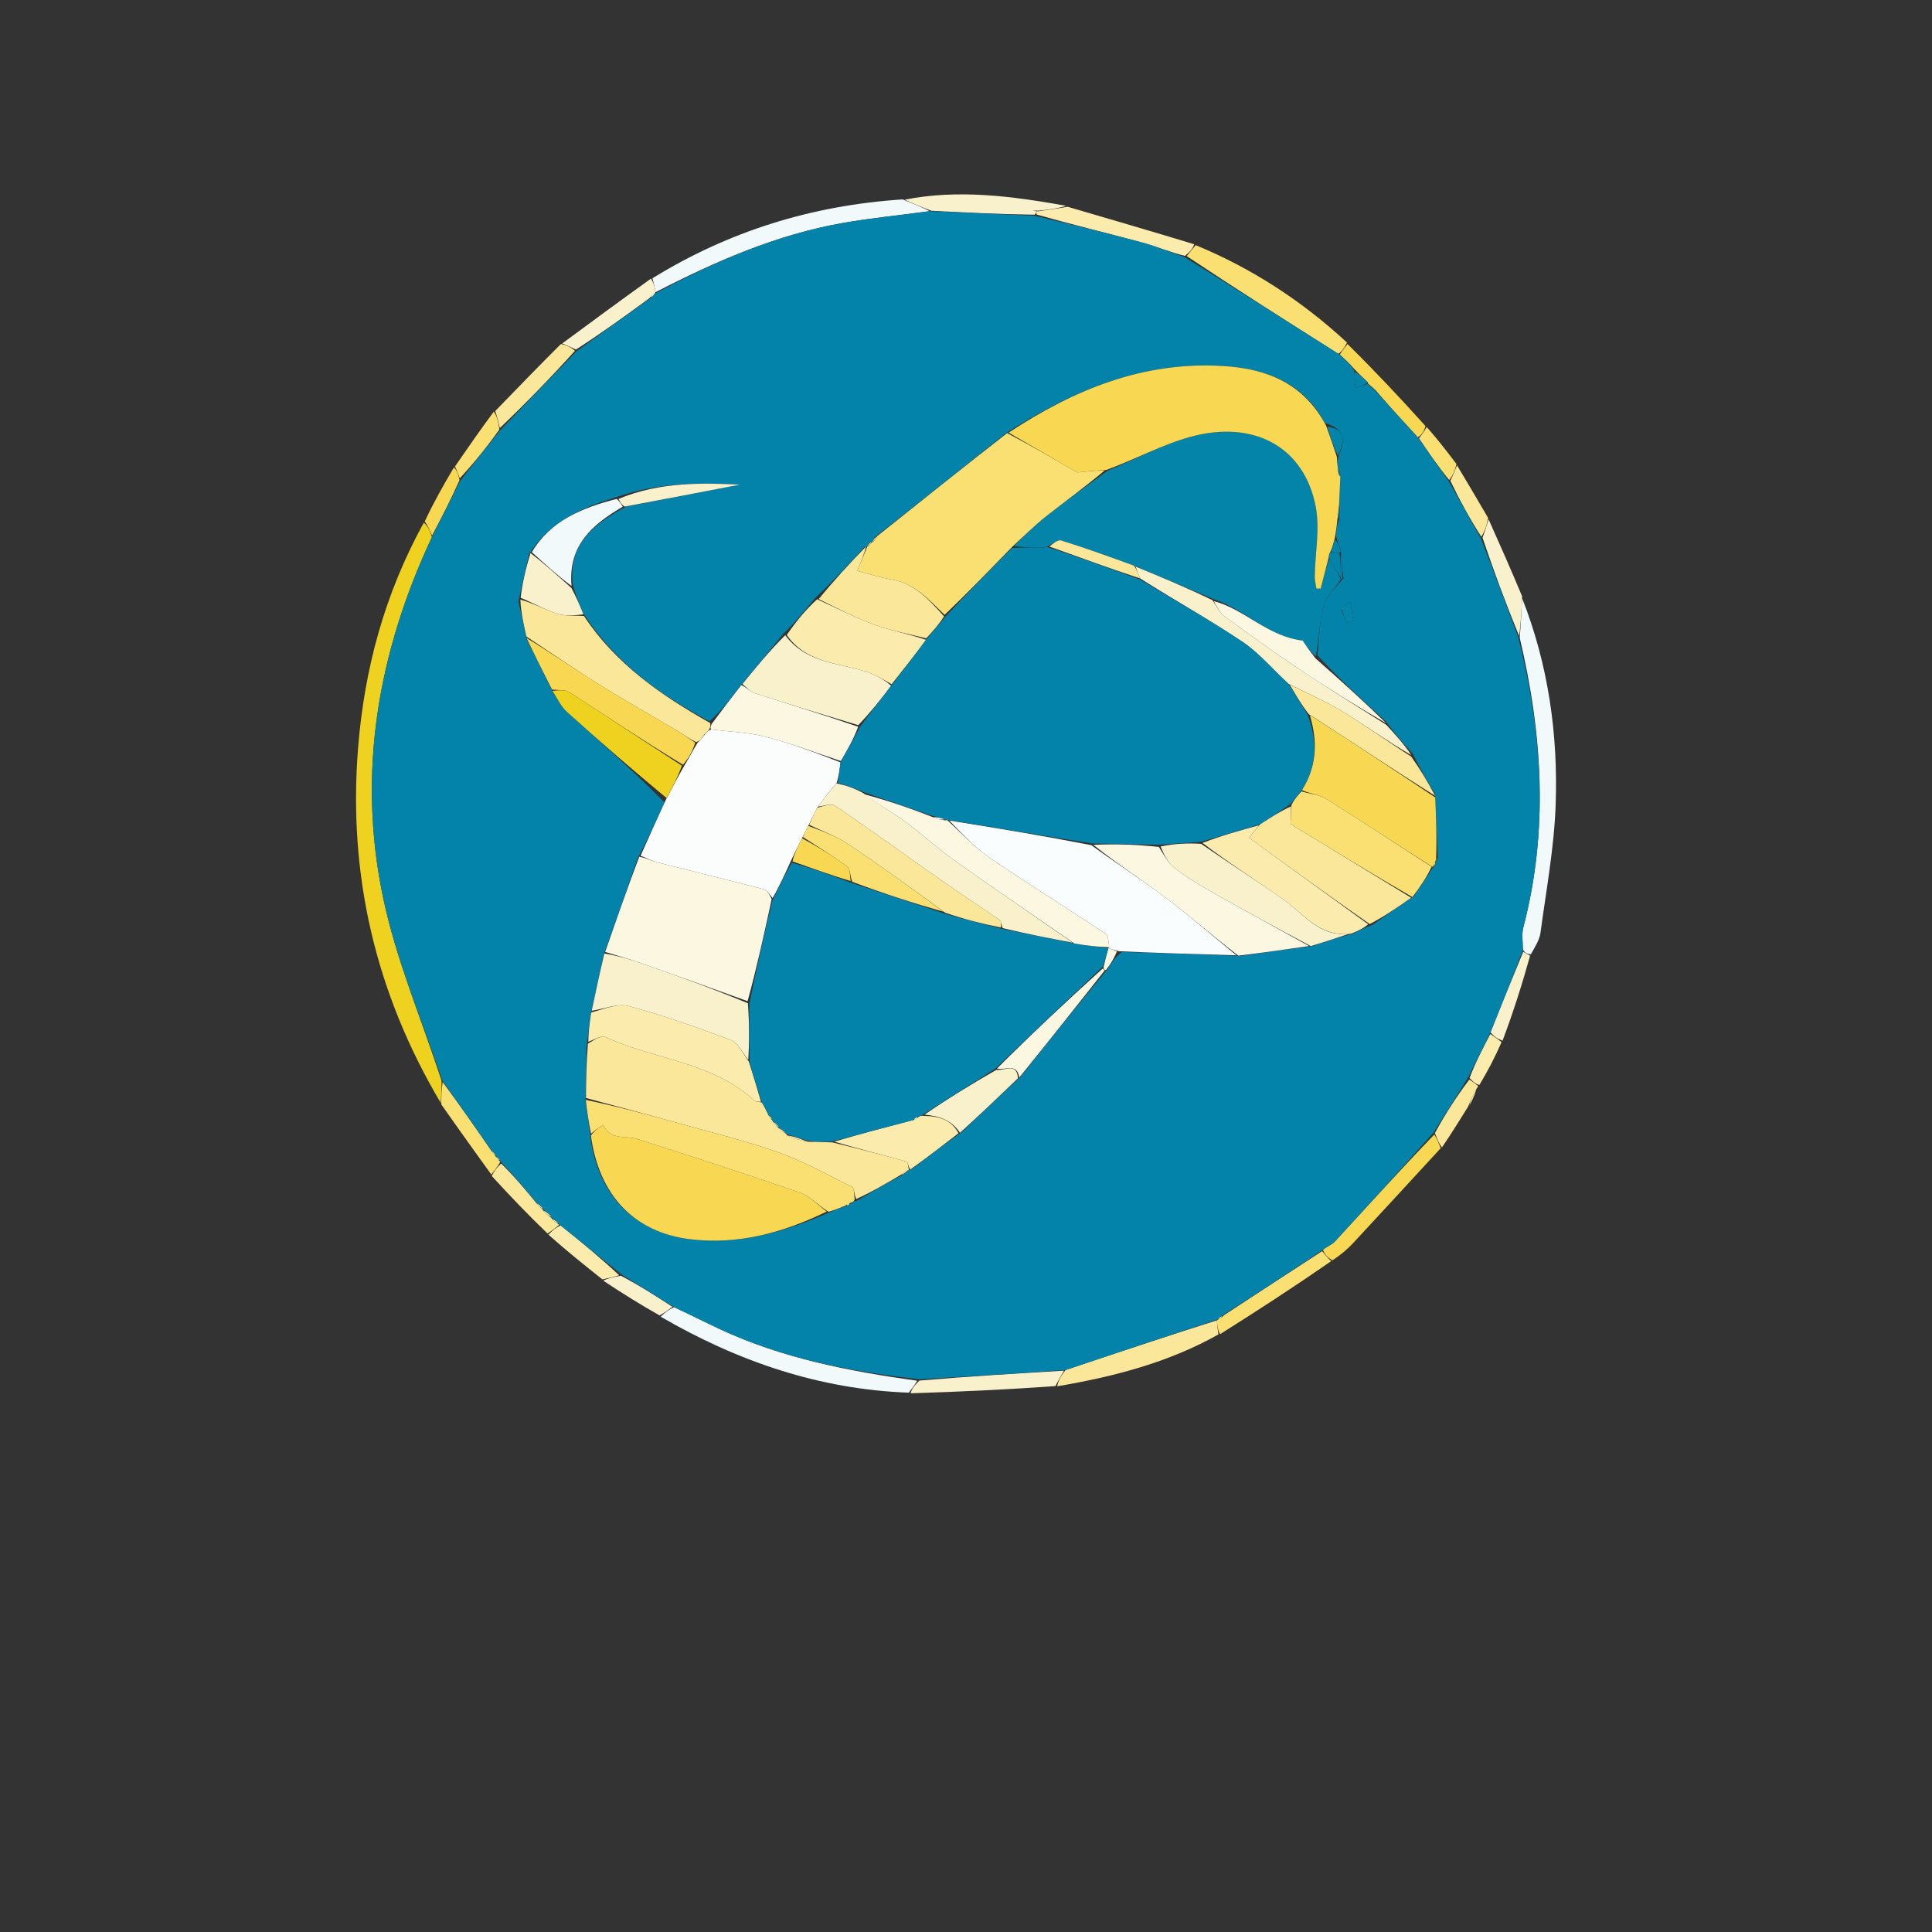 <?xml version="1.0" encoding="UTF-8" standalone="no"?>
<svg
   viewBox="0 0 24 24"
   width="24pt"
   height="24pt"
   version="1.1"
   id="svg11115"
   sodipodi:docname="eurochange.svg"
   xml:space="preserve"
   inkscape:version="1.2.2 (732a01da63, 2022-12-09)"
   inkscape:export-filename="eurochange.svg"
   inkscape:export-xdpi="96"
   inkscape:export-ydpi="96"
   xmlns:inkscape="http://www.inkscape.org/namespaces/inkscape"
   xmlns:sodipodi="http://sodipodi.sourceforge.net/DTD/sodipodi-0.dtd"
   xmlns="http://www.w3.org/2000/svg"
   xmlns:svg="http://www.w3.org/2000/svg"><rect x="0" y="0" width="24" height="24" fill="#333333" stroke="none"/><defs
     id="defs11119" /><sodipodi:namedview
     id="namedview11117"
     pagecolor="#ffffff"
     bordercolor="#000000"
     borderopacity="0.25"
     inkscape:showpageshadow="2"
     inkscape:pageopacity="0.0"
     inkscape:pagecheckerboard="0"
     inkscape:deskcolor="#d1d1d1"
     inkscape:document-units="pt"
     showgrid="false"
     inkscape:zoom="12.640625"
     inkscape:cx="7.9901112"
     inkscape:cy="8.7812114"
     inkscape:window-width="1920"
     inkscape:window-height="974"
     inkscape:window-x="-11"
     inkscape:window-y="1609"
     inkscape:window-maximized="1"
     inkscape:current-layer="svg11115" /><g
     id="g12043"
     transform="matrix(0.031,0,0,0.031,0.47,-19.622)"><g
       id="g12147"
       transform="matrix(1.821,0,0,1.821,-42.388,531.902)"><path
         fill="#efd11f"
         opacity="1"
         stroke="none"
         d="M 111.951,298.225 C 97.64,274.116 91.52,248.14 93.745,220.134 c 1.385,-17.439 5.84,-33.929 14.467,-49.619 0.969,0.832 1.392,1.844 1.776,3.194 -11.96,25.534 -16.466,51.971 -10.739,79.309 2.855,13.627 8.437,26.682 12.874,40.336 10e-4,1.851 -0.085,3.362 -0.172,4.872 z"
         id="path11633" /><path
         fill="#f2f9fa"
         opacity="1"
         stroke="none"
         d="m 349.888,187.101 c 5.789,14.674 7.954,30.026 7.388,45.64 -0.339,9.364 -2.08,18.682 -3.331,28.003 -0.209,1.56 -1.134,3.025 -2.122,4.749 -0.822,-0.042 -1.251,-0.301 -1.745,-0.982 -0.032,-1.914 -0.291,-3.48 0.077,-4.883 5.57,-21.266 4.279,-42.411 -0.788,-63.82 0.282,-3.112 0.401,-5.909 0.52,-8.707 z"
         id="path11635" /><path
         fill="#f2f9fa"
         opacity="1"
         stroke="none"
         d="m 158.525,116.734 c 16.73,-10.303 34.946,-16.038 55.086,-17.355 2.506,1.074 4.408,1.787 5.908,2.591 -6.594,0.905 -12.823,1.502 -18.969,2.575 -14.768,2.58 -28.309,8.534 -41.357,15.261 -0.178,-1.23 -0.422,-2.151 -0.667,-3.072 z"
         id="path11639" /><path
         fill="#f2f9fa"
         opacity="1"
         stroke="none"
         d="m 214.954,361.962 c -19.683,-0.69 -37.708,-6.908 -54.63,-16.724 0.948,-0.921 1.781,-1.539 2.965,-2.085 3.613,1.671 6.849,3.325 10.142,4.859 13.781,6.42 28.477,9.266 43.363,11.329 -0.666,1.062 -1.253,1.842 -1.84,2.622 z"
         id="path11641" /><path
         fill="#fadf73"
         opacity="1"
         stroke="none"
         d="m 278.074,109.448 c 12.334,5.088 23.367,12.254 33.3,21.443 -0.632,1.214 -1.11,1.918 -1.903,2.465 -11.368,-7.181 -22.421,-14.206 -33.369,-21.495 0.728,-0.981 1.35,-1.697 1.972,-2.414 z"
         id="path11645" /><path
         fill="#fbe79a"
         opacity="1"
         stroke="none"
         d="m 283.078,349.148 c -10.972,6.17 -22.962,9.294 -35.489,11.413 0.289,-1.371 0.894,-2.404 1.844,-3.578 11.369,-3.813 22.39,-7.485 33.316,-10.935 0.045,1.181 0.187,2.141 0.329,3.1 z"
         id="path11647" /><path
         fill="#f8d853"
         opacity="1"
         stroke="none"
         d="m 331.984,308.168 c -6.421,6.967 -12.829,13.946 -19.276,20.889 -1.23,1.325 -2.616,2.505 -4.537,3.793 -1.161,-0.65 -1.715,-1.341 -2.098,-2.332 0.994,-0.79 1.991,-1.121 2.613,-1.797 7.23,-7.864 14.403,-15.78 21.899,-23.57 0.671,1.08 1.036,2.048 1.401,3.017 z"
         id="path11649" /><path
         fill="#f8f1cc"
         opacity="1"
         stroke="none"
         d="m 249.086,357.124 c -0.604,1.033 -1.208,2.067 -1.89,3.387 -10.536,0.768 -20.994,1.249 -31.847,1.591 0.192,-0.919 0.779,-1.699 1.925,-2.8 10.977,-0.94 21.394,-1.559 31.812,-2.178 z"
         id="path11651" /><path
         fill="#fbebac"
         opacity="1"
         stroke="none"
         d="m 277.746,109.25 c -0.294,0.915 -0.916,1.631 -2.025,2.564 -3.435,-0.843 -6.329,-2.108 -9.344,-2.922 -7.74,-2.09 -15.533,-3.98 -23.328,-6.184 -0.022,-0.234 -0.055,-0.703 -0.053,-0.706 0.003,-0.003 0.006,-0.008 0.406,-0.014 2.433,-0.332 4.465,-0.658 6.498,-0.983 9.172,2.682 18.345,5.364 27.845,8.244 z"
         id="path11653" /><path
         fill="#f8f1cc"
         opacity="1"
         stroke="none"
         d="m 242.995,102.005 c 0,0 0.033,0.469 -0.405,0.742 -7.848,-0.108 -15.259,-0.488 -22.669,-0.868 -1.902,-0.713 -3.804,-1.426 -5.877,-2.442 11.726,-2.32 23.479,-0.805 35.536,1.357 -1.71,0.537 -3.743,0.862 -6.276,1.079 -0.698,-0.115 -0.894,-0.121 -1.091,-0.127 0.261,0.086 0.522,0.173 0.783,0.259 z"
         id="path11655" /><path
         fill="#fadf73"
         opacity="1"
         stroke="none"
         d="m 305.901,330.817 c 0.554,0.692 1.109,1.383 1.982,2.206 -7.818,5.427 -15.954,10.722 -24.449,16.072 -0.499,-0.906 -0.641,-1.866 -0.659,-3.008 0.123,-0.183 0.05,-0.124 0.277,-0.228 0.522,-0.266 0.781,-0.472 1.261,-0.949 7.367,-4.848 14.477,-9.47 21.587,-14.092 z"
         id="path11657" /><path
         fill="#f8d853"
         opacity="1"
         stroke="none"
         d="m 309.786,133.513 c 0.479,-0.704 0.957,-1.408 1.687,-2.314 5.811,5.714 11.37,11.63 17.16,18.05 -0.321,1.242 -0.872,1.981 -1.677,2.493 -3.143,-3.411 -6.033,-6.594 -9.027,-10.052 -0.694,-0.769 -1.284,-1.264 -1.899,-1.724 -0.025,0.035 0.036,-0.027 -0.077,-0.316 -1.058,-1.078 -2.003,-1.867 -3.007,-2.976 -1.093,-1.266 -2.126,-2.213 -3.159,-3.159 z"
         id="path11659" /><path
         fill="#f8f1cc"
         opacity="1"
         stroke="none"
         d="m 158.196,116.82 c 0.573,0.835 0.818,1.756 0.978,2.947 -0.085,0.271 -0.009,0.235 -0.221,0.374 -0.469,0.361 -0.725,0.582 -1.199,1.059 -5.437,3.995 -10.655,7.734 -16.074,11.239 -1.137,-0.607 -2.075,-0.98 -3.013,-1.353 6.4,-4.727 12.8,-9.454 19.529,-14.267 z"
         id="path11661" /><path
         fill="#fbe79a"
         opacity="1"
         stroke="none"
         d="m 138.384,131.2 c 1.221,0.26 2.159,0.633 3.086,1.501 -5.518,6.117 -11.026,11.74 -16.529,16.996 -0.33,-1.498 -0.665,-2.628 -1,-3.758 4.72,-4.875 9.44,-9.75 14.443,-14.738 z"
         id="path11663" /><path
         fill="#fadf73"
         opacity="1"
         stroke="none"
         d="m 112.067,298.537 c -0.029,-1.822 0.058,-3.333 0.29,-4.942 3.665,4.952 7.185,10.002 10.842,15.305 0.388,0.542 0.639,0.83 0.839,1.113 -0.051,-0.006 -0.039,-0.109 0.093,0.101 0.326,0.479 0.553,0.717 0.839,0.914 0.025,-0.009 -0.013,0.027 -0.035,0.35 -0.639,1.077 -1.256,1.832 -1.873,2.586 -3.626,-5.038 -7.252,-10.076 -10.994,-15.426 z"
         id="path11665" /><path
         fill="#f8f1cc"
         opacity="1"
         stroke="none"
         d="m 349.898,186.719 c -0.129,3.179 -0.248,5.977 -0.663,8.722 -2.937,-7.168 -5.577,-14.283 -8.045,-21.608 0.556,-1.497 0.94,-2.784 1.324,-4.072 2.465,5.525 4.93,11.051 7.385,16.958 z"
         id="path11667" /><path
         fill="#f8f1cc"
         opacity="1"
         stroke="none"
         d="m 350.144,264.934 c 0.429,0.258 0.857,0.516 1.511,0.881 -1.747,6.291 -3.72,12.475 -6.063,18.713 -1.142,-0.459 -1.913,-0.972 -2.638,-1.866 2.427,-6.163 4.809,-11.945 7.19,-17.727 z"
         id="path11669" /><path
         fill="#fbebac"
         opacity="1"
         stroke="none"
         d="m 147.506,337.039 c -3.997,-3.187 -7.994,-6.374 -11.874,-9.845 0.862,-0.909 1.607,-1.535 2.666,-2.041 4.611,3.68 8.909,7.24 12.909,10.978 -1.433,0.421 -2.567,0.664 -3.701,0.908 z"
         id="path11671" /><path
         fill="#fbe79a"
         opacity="1"
         stroke="none"
         d="m 137.985,325.034 c -0.745,0.626 -1.491,1.251 -2.554,1.902 -4.263,-4.095 -8.208,-8.216 -12.262,-12.655 0.509,-1.073 1.126,-1.827 2.059,-2.745 2.789,2.736 5.263,5.636 7.848,8.811 0.556,0.648 1.002,1.021 1.365,1.374 -0.082,-0.02 -0.031,-0.18 -0.008,0.159 0.694,0.791 1.365,1.244 1.957,1.726 -0.079,0.03 -0.127,-0.132 -4.1e-4,0.143 0.609,0.605 1.09,0.934 1.591,1.255 0.019,-0.009 0.005,0.031 0.005,0.031 z"
         id="path11673" /><path
         fill="#fadf73"
         opacity="1"
         stroke="none"
         d="m 123.629,146.07 c 0.647,0.999 0.982,2.129 1.217,3.943 -2.96,4.151 -5.821,7.618 -8.717,10.761 -0.373,-1.096 -0.711,-1.867 -1.049,-2.639 2.746,-3.978 5.491,-7.955 8.549,-12.065 z"
         id="path11675" /><path
         fill="#f8f1cc"
         opacity="1"
         stroke="none"
         d="m 147.719,337.332 c 0.921,-0.536 2.056,-0.78 3.856,-1.105 4.232,2.23 7.798,4.542 11.364,6.853 -0.833,0.618 -1.667,1.236 -2.844,1.89 -4.283,-2.424 -8.223,-4.885 -12.376,-7.639 z"
         id="path11677" /><path
         fill="#fbe79a"
         opacity="1"
         stroke="none"
         d="m 342.418,169.47 c -0.288,1.579 -0.672,2.866 -1.493,4.138 -2.613,-4.051 -4.789,-8.085 -6.817,-12.31 0.59,-1.259 1.031,-2.328 1.472,-3.396 2.247,3.759 4.494,7.518 6.837,11.568 z"
         id="path11679" /><path
         fill="#fbe79a"
         opacity="1"
         stroke="none"
         d="m 332.275,307.978 c -0.655,-0.779 -1.02,-1.747 -1.567,-3.133 2.296,-4.239 4.775,-8.061 7.574,-11.776 0.84,0.523 1.359,0.94 1.878,1.357 0,0 0.123,0.261 -0.25,0.578 -0.88,1.551 -1.388,2.785 -1.895,4.019 -1.816,2.922 -3.633,5.844 -5.74,8.956 z"
         id="path11681" /><path
         fill="#f8d853"
         opacity="1"
         stroke="none"
         d="m 114.838,158.357 c 0.58,0.549 0.918,1.321 1.242,2.789 -2.027,4.538 -4.039,8.381 -6.052,12.223 -0.424,-1.011 -0.847,-2.022 -1.605,-3.127 1.834,-3.95 4.004,-7.806 6.415,-11.885 z"
         id="path11683" /><path
         fill="#fadf73"
         opacity="1"
         stroke="none"
         d="m 335.455,157.617 c -0.316,1.354 -0.757,2.422 -1.601,3.521 -2.483,-3.036 -4.564,-6.103 -6.645,-9.17 0.552,-0.739 1.103,-1.478 1.697,-2.499 2.169,2.433 4.296,5.148 6.549,8.148 z"
         id="path11685" /><path
         fill="#fbebac"
         opacity="1"
         stroke="none"
         d="m 340.482,294.278 c -0.841,-0.27 -1.36,-0.687 -2.148,-1.563 1.346,-3.53 2.96,-6.602 4.574,-9.673 0.771,0.513 1.542,1.026 2.466,1.793 -1.422,3.267 -2.996,6.282 -4.892,9.443 z"
         id="path11687" /><path
         fill="#fbebac"
         opacity="1"
         stroke="none"
         d="m 338.288,298.819 c 0.234,-1.03 0.741,-2.265 1.529,-3.705 -0.231,1.03 -0.743,2.265 -1.529,3.705 z"
         id="path11689" /><path
         fill="#0383a9"
         opacity="1"
         stroke="none"
         d="m 342.954,282.662 c -1.661,3.452 -3.275,6.524 -4.941,9.948 -2.531,4.174 -5.01,7.996 -7.612,12.124 -7.312,8.208 -14.486,16.124 -21.716,23.988 -0.622,0.676 -1.619,1.006 -2.613,1.797 -7.281,4.922 -14.391,9.544 -22.036,14.406 -0.76,0.506 -0.985,0.773 -1.21,1.039 0,0 0.073,-0.059 0.046,-0.097 -11.049,3.633 -22.071,7.305 -33.44,11.118 -10.764,0.76 -21.182,1.379 -32.08,2.036 -15.445,-1.742 -30.142,-4.588 -43.922,-11.008 -3.293,-1.534 -6.529,-3.188 -10.142,-4.859 -3.916,-2.383 -7.483,-4.695 -11.416,-7.102 -4.665,-3.656 -8.963,-7.217 -13.574,-10.897 -0.313,-0.12 -0.3,-0.159 -0.436,-0.422 -0.624,-0.595 -1.112,-0.927 -1.6,-1.259 0,3e-5 0.048,0.162 -0.006,-0.133 -0.652,-0.797 -1.249,-1.298 -1.846,-1.799 0,0 -0.051,0.16 -0.081,-0.098 -0.475,-0.629 -0.919,-1 -1.364,-1.37 -2.474,-2.9 -4.948,-5.8 -7.716,-8.859 -0.294,-0.159 -0.255,-0.196 -0.338,-0.446 -0.36,-0.455 -0.636,-0.659 -0.913,-0.864 0,0 -0.012,0.103 -0.036,-0.182 -0.316,-0.548 -0.609,-0.811 -0.901,-1.074 -3.52,-5.05 -7.04,-10.101 -10.793,-15.392 -4.582,-13.555 -10.164,-26.611 -13.019,-40.237 -5.727,-27.338 -1.221,-53.775 10.739,-79.309 2.052,-4.181 4.064,-8.023 6.126,-12.238 2.91,-3.839 5.771,-7.307 8.727,-11.09 5.603,-5.939 11.11,-11.562 16.828,-17.445 5.429,-4 10.647,-7.739 16.357,-11.777 0.707,-0.584 0.923,-0.87 1.139,-1.156 0,0 -0.076,0.036 -0.059,0.074 13.132,-6.998 26.673,-12.952 41.441,-15.532 6.146,-1.074 12.375,-1.671 18.969,-2.575 7.813,0.289 15.223,0.67 23.094,1.011 8.233,1.931 16.026,3.821 23.766,5.911 3.015,0.814 5.908,2.079 9.238,3.187 11.434,7.073 22.488,14.097 33.856,21.278 1.347,1.103 2.381,2.049 3.472,3.642 0.111,1.581 0.164,2.515 0.237,3.807 1.157,-0.348 2.021,-0.608 2.885,-0.868 0,0 -0.061,0.062 0.051,0.319 0.714,0.74 1.315,1.223 1.917,1.707 2.89,3.184 5.78,6.368 8.923,9.778 2.334,3.294 4.415,6.36 6.75,9.587 2.43,4.194 4.606,8.229 7.046,12.489 2.905,7.34 5.546,14.456 8.32,21.938 5.363,21.461 6.654,42.606 1.085,63.872 -0.367,1.403 -0.109,2.969 -0.077,4.883 -2.316,6.206 -4.697,11.988 -7.125,18.151 M 206.291,174.83 c -0.194,0.376 -0.388,0.753 -0.354,1.049 0,0 -0.083,-0.226 -0.742,-0.008 -3.396,3.718 -6.792,7.436 -10.864,11.225 -2.117,2.603 -4.234,5.207 -7.034,7.906 -2.992,3.677 -5.984,7.353 -9.488,11.501 -2.061,2.725 -4.121,5.451 -6.745,7.743 -10.8,-5.833 -20.71,-12.726 -27.828,-23.915 -0.757,-1.758 -1.514,-3.515 -2.217,-6.137 -1.106,-8.77 4.378,-13.332 11.757,-17.231 8.861,-1.707 17.721,-3.415 24.985,-4.814 -7.917,-0.374 -17.553,-0.707 -27.613,2.882 -7.206,2.244 -14.037,5.058 -18.762,12.379 -0.742,3.202 -1.483,6.403 -2.357,10.421 0.584,2.576 1.168,5.153 1.824,8.395 1.855,3.669 3.71,7.338 5.759,11.573 1.018,1.466 1.802,3.191 3.092,4.353 7.177,6.465 14.478,12.794 21.448,19.924 -1.747,3.909 -3.493,7.818 -5.819,12.164 -2.407,6.911 -4.814,13.823 -7.568,21.422 -0.869,4.087 -1.739,8.174 -2.833,13.032 -0.252,2.099 -0.504,4.197 -0.927,7.114 -0.037,3.769 -0.074,7.537 -0.218,12.144 0.393,2.46 0.787,4.92 1.119,8.143 1.85,12.438 9.605,20.589 21.878,22.096 10.601,1.301 20.593,-1.447 30.851,-5.988 1.148,-0.481 2.296,-0.963 3.869,-1.423 0.303,-0.098 0.474,-0.304 1.065,-0.716 0.155,-0.103 0.311,-0.206 1.135,-0.434 3.111,-1.839 6.222,-3.678 9.905,-5.608 0.435,-0.357 0.87,-0.714 1.359,-1.029 0,0 -0.013,-0.067 0.657,-0.216 3.417,-2.632 6.833,-5.265 10.9,-8.1 4.146,-3.966 8.293,-7.932 13,-12.218 6.177,-7.806 12.354,-15.612 19.121,-23.659 0.766,-1.253 1.531,-2.506 3.187,-3.808 8.395,0.241 16.789,0.482 26.019,0.874 5.054,-0.728 10.109,-1.456 15.893,-2.165 2.744,-0.924 5.487,-1.849 8.923,-2.753 1.213,-0.619 2.426,-1.238 4.32,-1.934 2.832,-1.987 5.664,-3.974 9.048,-6.259 1.423,-2.098 2.847,-4.196 4.294,-6.437 0,0 -0.143,-0.025 0.403,-0.281 0.064,-0.389 0.127,-0.777 0.607,-1.867 -0.187,-4.396 -0.374,-8.792 -0.592,-13.886 -1.633,-2.746 -3.266,-5.491 -4.891,-8.916 -1.946,-2.12 -3.892,-4.24 -5.86,-7.048 -5.07,-4.59 -10.14,-9.18 -15.145,-14.612 0.394,-3.585 0.406,-7.272 1.321,-10.719 0.579,-2.182 2.504,-4.006 4.413,-6.233 -0.196,-1.92 -0.391,-3.839 -0.634,-6.414 -0.34,-0.781 -0.679,-1.563 -1.074,-3.153 0.118,-1.072 0.237,-2.144 0.836,-3.5 0.043,-0.914 0.086,-1.828 -0.043,-3.559 0.072,-1.934 0.144,-3.869 0.181,-6.168 -0.035,-0.24 -0.096,-0.474 -0.579,-1.452 -0.051,-0.842 -0.103,-1.685 0.343,-2.93 1.342,-3.067 1.469,-5.648 -3.118,-7.002 -4.794,-8.919 -12.978,-11.951 -22.36,-12.535 -17.559,-1.092 -32.897,5.205 -47.907,14.857 -9.418,7.527 -18.836,15.055 -28.872,22.902 -0.197,0.397 -0.393,0.794 -0.346,1.114 0,0 -0.077,-0.243 -0.723,-0.088 m 103.867,14.992 c 0.374,0.907 0.748,1.815 1.122,2.722 0.5,-0.156 1.001,-0.311 1.501,-0.467 -0.241,-1.367 -0.483,-2.733 -0.724,-4.1 -0.585,0.397 -1.17,0.794 -1.899,1.844 z"
         id="path11723" /><path
         fill="#fbebac"
         opacity="1"
         stroke="none"
         d="m 242.997,102.003 c -0.264,-0.084 -0.525,-0.17 -0.786,-0.257 0.197,0.006 0.393,0.013 0.691,0.134 0.101,0.115 0.098,0.12 0.095,0.123 z"
         id="path11727" /><path
         fill="#fbe79a"
         opacity="1"
         stroke="none"
         d="m 283.053,345.858 c -0.002,-0.163 0.223,-0.429 0.726,-0.71 0.055,0.238 -0.204,0.444 -0.726,0.71 z"
         id="path11729" /><path
         fill="#0584a9"
         opacity="1"
         stroke="none"
         d="m 315.952,139.648 c -0.751,0.55 -1.615,0.81 -2.772,1.158 -0.073,-1.292 -0.125,-2.227 -0.177,-3.487 0.946,0.462 1.89,1.251 2.948,2.329 z"
         id="path11731" /><path
         fill="#0584a9"
         opacity="1"
         stroke="none"
         d="m 317.928,141.689 c -0.497,-0.209 -1.099,-0.692 -1.787,-1.467 0.503,0.203 1.093,0.698 1.787,1.467 z"
         id="path11733" /><path
         fill="#f2f9fa"
         opacity="1"
         stroke="none"
         d="m 158.953,120.142 c -0.003,0.146 -0.219,0.432 -0.708,0.76 -0.017,-0.178 0.239,-0.399 0.708,-0.76 z"
         id="path11735" /><path
         fill="#fbe79a"
         opacity="1"
         stroke="none"
         d="m 123.199,308.899 c 0.155,0.01 0.447,0.273 0.815,0.828 -0.176,0.003 -0.426,-0.286 -0.815,-0.828 z"
         id="path11737" /><path
         fill="#fbe79a"
         opacity="1"
         stroke="none"
         d="m 124.13,310.113 c 0.145,-0.005 0.421,0.2 0.756,0.664 -0.203,0.053 -0.43,-0.185 -0.756,-0.664 z"
         id="path11739" /><path
         fill="#fbebac"
         opacity="1"
         stroke="none"
         d="m 134.433,321.879 c 0.574,0.162 1.172,0.664 1.902,1.43 -0.538,-0.187 -1.208,-0.639 -1.902,-1.43 z"
         id="path11741" /><path
         fill="#fbebac"
         opacity="1"
         stroke="none"
         d="m 133.076,320.346 c 0.334,0.096 0.778,0.467 1.335,1.115 -0.333,-0.095 -0.779,-0.468 -1.335,-1.115 z"
         id="path11743" /><path
         fill="#fbebac"
         opacity="1"
         stroke="none"
         d="m 136.389,323.748 c 0.361,0.057 0.849,0.389 1.454,0.992 -0.364,-0.058 -0.846,-0.388 -1.454,-0.992 z"
         id="path11745" /><path
         fill="#0584a9"
         opacity="1"
         stroke="none"
         d="m 310.001,183.001 c -1.322,1.984 -3.247,3.809 -3.826,5.99 -0.915,3.447 -0.927,7.134 -1.694,10.982 -1.408,-1.3 -2.443,-2.863 -2.871,-3.511 -7.732,-0.897 -12.815,-6.967 -19.766,-9.183 -5.854,-2.507 -11.448,-4.812 -17.335,-7.296 -5.533,-2.001 -10.744,-3.911 -16.04,-5.547 -0.777,-0.24 -1.958,0.827 -3.305,1.439 -2.646,0.126 -4.94,0.102 -7.078,-0.248 2.435,-2.384 4.61,-4.575 7.017,-6.471 4.368,-3.44 8.875,-6.703 13.655,-10.117 6.278,-2.572 12.04,-5.751 18.211,-7.425 14.025,-3.805 25.007,2.329 27.514,15.378 0.94,4.892 -0.121,10.163 -0.214,15.263 -0.017,0.922 0.238,1.85 0.367,2.775 0.311,-0.006 0.622,-0.011 0.933,-0.017 0.597,-2.303 1.193,-4.605 1.928,-6.608 0.926,1.731 1.713,3.162 2.502,4.594 6.1e-4,6.1e-4 0.002,0.001 0.002,0.001 z"
         id="path11747" /><path
         fill="#f8d853"
         opacity="1"
         stroke="none"
         d="m 307.36,178.105 c -0.597,2.303 -1.193,4.605 -1.79,6.908 -0.311,0.006 -0.622,0.011 -0.933,0.017 -0.129,-0.925 -0.384,-1.852 -0.367,-2.775 0.093,-5.099 1.154,-10.371 0.214,-15.263 -2.507,-13.049 -13.488,-19.183 -27.514,-15.378 -6.17,1.674 -11.932,4.853 -18.556,7.301 -2.631,0.149 -4.586,0.346 -6.454,0.534 -4.852,-2.821 -9.946,-5.783 -15.04,-8.746 14.323,-9.453 29.66,-15.75 47.22,-14.658 9.382,0.583 17.567,3.615 22.636,13.123 0.965,2.664 1.655,4.74 2.345,6.816 0.051,0.842 0.103,1.685 0.281,3.089 0.122,0.858 0.242,1.089 0.487,1.256 -0.072,1.934 -0.144,3.869 -0.277,6.49 -0.166,1.51 -0.271,2.333 -0.376,3.156 -0.118,1.072 -0.237,2.144 -0.535,3.864 -0.387,1.473 -0.595,2.299 -1.053,3.219 -0.263,0.412 -0.275,0.73 -0.288,1.048 z"
         id="path11749" /><path
         fill="#fbfdfd"
         opacity="1"
         stroke="none"
         d="m 155.912,243.805 c 1.747,-3.909 3.493,-7.818 5.569,-12.323 1.511,-2.864 2.692,-5.132 4.124,-7.602 1.045,-1.746 1.839,-3.291 2.865,-4.953 0.444,-0.39 0.656,-0.662 0.997,-1.064 0.293,-0.31 0.431,-0.51 0.725,-0.903 0.404,-0.43 0.625,-0.685 1.264,-0.934 4.312,0.515 8.305,0.642 12.076,1.625 5.568,1.451 10.978,3.511 16.382,5.614 -0.229,1.704 -0.384,3.105 -0.882,4.617 -1.581,1.775 -2.82,3.438 -4.255,5.358 -0.721,1.425 -1.245,2.594 -1.967,3.996 -0.522,0.976 -0.845,1.718 -1.371,2.722 -0.957,1.857 -1.711,3.451 -2.616,5.364 -1.343,2.939 -2.535,5.56 -3.861,7.812 -0.723,-0.911 -1.232,-1.769 -1.916,-1.947 -7.753,-2.014 -15.538,-3.9 -23.298,-5.886 -1.32,-0.338 -2.559,-0.99 -3.836,-1.497 z"
         id="path11751" /><path
         fill="#fadf73"
         opacity="1"
         stroke="none"
         d="m 236.576,150.803 c 5.438,2.863 10.532,5.825 15.384,8.646 1.868,-0.188 3.823,-0.385 6.123,-0.457 -4.104,3.461 -8.611,6.725 -12.98,10.164 -2.407,1.895 -4.582,4.087 -7.328,6.597 -5.192,5.337 -9.917,10.222 -14.959,15.051 -3.515,-3.403 -6.574,-6.892 -11.537,-7.742 -2.525,-0.432 -4.985,-1.242 -7.674,-1.932 0.887,-2.161 1.569,-3.819 2.25,-5.477 0,0 0.083,0.226 0.205,0.084 0.374,-0.449 0.626,-0.756 0.877,-1.062 0,0 0.077,0.243 0.186,0.057 0.357,-0.54 0.606,-0.893 0.854,-1.246 9.418,-7.527 18.836,-15.055 28.598,-22.681 z"
         id="path11753" /><path
         fill="#fbe79a"
         opacity="1"
         stroke="none"
         d="m 213.038,314.113 c -3.111,1.839 -6.222,3.678 -9.674,5.24 -0.495,-1.081 -0.398,-2.386 -0.843,-2.609 -5.319,-2.664 -10.56,-5.611 -16.136,-7.603 -7.204,-2.574 -14.682,-4.39 -22.063,-6.46 -6.795,-1.905 -13.617,-3.714 -20.427,-5.565 0.037,-3.769 0.074,-7.537 0.429,-11.948 1.508,-0.951 2.984,-1.876 3.844,-1.476 10.786,5.02 23.562,5.415 32.8,14.04 0.297,0.277 0.961,0.161 1.664,0.409 0.61,1.025 1.009,1.868 1.525,2.925 0.287,0.491 0.49,0.742 0.766,0.974 0.039,0.008 0.022,0.085 0.134,0.354 0.542,0.647 0.972,1.025 1.269,1.408 -0.134,0.005 -0.136,-0.263 0.013,-0.001 0.636,0.585 1.124,0.909 1.631,1.214 0.02,-0.019 0.003,0.033 0.187,0.361 1.624,0.715 3.063,1.103 4.855,1.396 1.802,-0.029 3.253,0.035 5.148,0.126 5.737,1.403 11.036,2.751 16.299,4.225 0.31,0.087 0.338,1.18 0.497,1.806 0,0 0.013,0.067 -0.282,0.132 -0.742,0.395 -1.189,0.724 -1.636,1.054 m -10.979,-5.53 c 0,0 -0.094,-0.003 0,0 z"
         id="path11755" /><path
         fill="#fbf7e1"
         opacity="1"
         stroke="none"
         d="m 155.623,244.024 c 1.566,0.289 2.805,0.941 4.125,1.279 7.76,1.987 15.546,3.872 23.298,5.886 0.685,0.178 1.193,1.036 1.719,2.174 -1.702,7.934 -3.339,15.272 -5.3,22.45 -7.994,-2.885 -15.655,-5.637 -23.34,-8.323 -2.641,-0.923 -5.34,-1.681 -8.012,-2.514 2.407,-6.911 4.814,-13.823 7.51,-20.953 z"
         id="path11757" /><path
         fill="#f8d853"
         opacity="1"
         stroke="none"
         d="m 196.884,322.103 c -9.506,4.642 -19.498,7.39 -30.099,6.089 -12.274,-1.506 -20.029,-9.657 -21.808,-22.817 0.964,-1.253 1.857,-1.785 2.751,-2.316 1.48,3.47 4.855,2.249 7.435,3.075 11.976,3.836 23.947,7.697 35.828,11.814 2.182,0.756 3.939,2.739 5.893,4.155 z"
         id="path11759" /><path
         fill="#fafdfd"
         opacity="1"
         stroke="none"
         d="m 287.019,265.717 c -8.395,-0.241 -16.789,-0.482 -25.85,-0.893 -1.221,-0.335 -1.776,-0.501 -2.305,-0.671 0.025,-0.004 -0.019,0.006 0.161,-0.214 -0.133,-1.167 -0.151,-2.56 -0.805,-2.995 -8.464,-5.627 -17.118,-10.972 -25.501,-16.713 -3.363,-2.304 -6.181,-5.403 -8.866,-8.169 10.626,1.685 20.87,3.4 31.25,5.419 5.551,4.043 11.095,7.609 16.346,11.565 5.341,4.024 10.393,8.431 15.571,12.671 z"
         id="path11761" /><path
         fill="#f8d853"
         opacity="1"
         stroke="none"
         d="m 330.781,230.983 c 0.187,4.396 0.374,8.792 0.186,13.753 -0.51,0.896 -0.644,1.227 -0.778,1.558 0,0 0.143,0.025 -0.197,-0.124 -7.942,-5.07 -15.497,-10.067 -23.186,-14.849 -1.562,-0.972 -3.63,-1.13 -5.361,-1.965 3.375,-5.426 3.437,-10.827 1.742,-16.497 9.368,5.977 18.481,12.05 27.594,18.123 z"
         id="path11763" /><path
         fill="#fadf73"
         opacity="1"
         stroke="none"
         d="m 197.26,322.154 c -2.329,-1.467 -4.087,-3.449 -6.269,-4.206 -11.881,-4.117 -23.852,-7.978 -35.828,-11.814 -2.58,-0.827 -5.956,0.394 -7.435,-3.075 -0.893,0.532 -1.786,1.063 -2.72,1.935 -0.434,-2.12 -0.827,-4.58 -1.167,-7.458 6.863,1.432 13.686,3.241 20.48,5.146 7.381,2.07 14.859,3.886 22.063,6.46 5.576,1.992 10.817,4.939 16.136,7.603 0.445,0.223 0.348,1.529 0.509,2.672 -0.149,0.443 -0.304,0.546 -0.908,0.766 -0.676,0.232 -0.874,0.386 -1.042,0.579 -1.148,0.481 -2.296,0.963 -3.82,1.394 z"
         id="path11765" /><path
         fill="#f8f1cc"
         opacity="1"
         stroke="none"
         d="m 147.939,265.32 c 2.846,0.489 5.545,1.247 8.186,2.17 7.685,2.686 15.346,5.438 23.402,8.785 0.349,4.669 0.313,8.716 0.09,12.463 -1.391,-1.704 -2.328,-3.824 -3.846,-4.393 -7.385,-2.767 -14.847,-5.406 -22.454,-7.452 -2.45,-0.659 -5.425,0.632 -8.16,1.031 0.869,-4.087 1.739,-8.174 2.782,-12.605 m 4.591,8.183 c 0,0 -0.042,0.017 0,0 z"
         id="path11767" /><path
         fill="#fbe79a"
         opacity="1"
         stroke="none"
         d="m 171.038,216.021 c -0.221,0.255 -0.442,0.51 -1.01,1.036 -0.548,0.448 -0.662,0.67 -0.69,0.936 -0.212,0.272 -0.424,0.545 -1.177,0.807 -1.608,-0.75 -2.637,-1.556 -3.75,-2.219 -5.886,-3.506 -11.862,-6.867 -17.675,-10.492 -5.405,-3.37 -10.644,-7.008 -15.956,-10.528 -0.584,-2.576 -1.168,-5.153 -1.327,-8.107 2.972,0.807 5.439,2.242 8.093,3.09 1.835,0.586 3.93,0.362 5.909,0.501 6.898,10.476 16.807,17.369 27.803,23.574 0.057,0.715 -0.082,1.059 -0.221,1.403 z"
         id="path11769" /><path
         fill="#f8f1cc"
         opacity="1"
         stroke="none"
         d="m 178.32,206.031 c 2.992,-3.677 5.984,-7.353 9.421,-10.745 5.126,6.783 13.021,5.949 19.384,8.614 1.401,0.587 2.691,1.44 3.933,2.5 -2.349,3.126 -4.598,5.924 -7.24,8.673 -7.87,-2.361 -15.362,-4.632 -22.81,-7.037 -1.007,-0.325 -1.797,-1.32 -2.688,-2.005 z"
         id="path11771" /><path
         fill="#fbe79a"
         opacity="1"
         stroke="none"
         d="m 325.486,253.055 c -2.832,1.987 -5.664,3.974 -9.121,5.789 -9.245,-6.421 -17.865,-12.671 -26.574,-18.986 0.989,-1.232 1.602,-1.995 2.465,-2.986 2.371,-1.546 4.491,-2.865 6.782,-3.929 0.062,1.649 -0.046,3.043 -0.111,3.881 9.056,5.534 17.807,10.883 26.559,16.231 z"
         id="path11773" /><path
         fill="#fbebac"
         opacity="1"
         stroke="none"
         d="m 145.045,278.311 c 2.847,-0.784 5.822,-2.075 8.272,-1.417 7.607,2.046 15.07,4.685 22.454,7.452 1.518,0.569 2.455,2.688 3.96,4.756 1.097,3.395 1.893,6.126 2.689,8.857 -0.493,-0.067 -1.157,0.049 -1.454,-0.228 -9.238,-8.625 -22.014,-9.02 -32.8,-14.04 -0.86,-0.4 -2.337,0.525 -3.759,1.067 0.02,-1.865 0.272,-3.964 0.636,-6.448 z"
         id="path11775" /><path
         fill="#fbf7e1"
         opacity="1"
         stroke="none"
         d="m 287.437,265.792 c -5.596,-4.315 -10.648,-8.722 -15.989,-12.746 -5.251,-3.956 -10.795,-7.523 -15.888,-11.635 4.992,-0.221 9.662,-0.067 14.407,0.47 1.14,1.781 1.979,3.466 3.318,4.512 2.427,1.898 5.08,3.542 7.766,5.067 7.287,4.137 14.64,8.157 21.967,12.223 -5.054,0.728 -10.109,1.456 -15.581,2.109 z"
         id="path11777" /><path
         fill="#fbebac"
         opacity="1"
         stroke="none"
         d="m 211.157,206.071 c -1.341,-0.731 -2.631,-1.584 -4.032,-2.171 -6.363,-2.664 -14.258,-1.83 -19.042,-8.662 2.014,-2.937 4.131,-5.54 6.694,-7.873 4.577,2.102 8.623,4.168 12.864,5.695 3.594,1.294 7.413,1.963 11.09,3.24 -2.552,3.478 -5.063,6.624 -7.574,9.771 z"
         id="path11779" /><path
         fill="#f8f1cc"
         opacity="1"
         stroke="none"
         d="m 303.383,263.693 c -7.692,-4.075 -15.045,-8.095 -22.332,-12.232 -2.686,-1.525 -5.339,-3.169 -7.766,-5.067 -1.339,-1.047 -2.178,-2.732 -2.937,-4.633 3.124,-0.625 5.941,-0.746 8.918,-0.567 6.152,4.267 12.231,8.111 18.108,12.242 4.543,3.193 7.962,8.432 14.603,7.494 -2.744,0.924 -5.487,1.849 -8.596,2.764 z"
         id="path11781" /><path
         fill="#fbf7e1"
         opacity="1"
         stroke="none"
         d="m 178.065,206.267 c 1.146,0.449 1.937,1.445 2.944,1.77 7.448,2.404 14.94,4.675 22.782,7.392 -1.025,2.781 -2.414,5.158 -3.802,7.535 -5.477,-1.801 -10.887,-3.861 -16.455,-5.312 -3.77,-0.983 -7.764,-1.11 -12.076,-1.625 -0.279,-0.349 -0.14,-0.693 0.085,-1.192 2.147,-2.881 4.207,-5.606 6.524,-8.568 z"
         id="path11783" /><path
         fill="#fadf73"
         opacity="1"
         stroke="none"
         d="m 325.763,252.906 c -9.027,-5.199 -17.779,-10.547 -26.835,-16.081 0.065,-0.838 0.173,-2.232 0.212,-4.177 0.688,-1.364 1.445,-2.177 2.202,-2.99 1.835,0.533 3.903,0.692 5.465,1.664 7.689,4.781 15.244,9.779 23.174,14.921 -1.095,2.319 -2.519,4.417 -4.218,6.664 z"
         id="path11785" /><path
         fill="#fbebac"
         opacity="1"
         stroke="none"
         d="m 312.324,260.939 c -6.987,0.928 -10.406,-4.311 -14.949,-7.504 -5.878,-4.131 -11.957,-7.975 -17.81,-12.446 4.24,-1.632 8.341,-2.761 12.442,-3.89 -0.613,0.763 -1.225,1.526 -2.215,2.758 8.709,6.315 17.329,12.565 26.233,19.024 -0.928,0.828 -2.141,1.448 -3.7,2.057 z"
         id="path11787" /><path
         fill="#fbe79a"
         opacity="1"
         stroke="none"
         d="m 218.773,195.97 c -3.719,-0.946 -7.538,-1.615 -11.132,-2.909 -4.241,-1.526 -8.287,-3.592 -12.526,-5.73 3.288,-4.024 6.684,-7.742 10.41,-11.569 -0.351,1.549 -1.032,3.207 -1.92,5.368 2.69,0.691 5.15,1.5 7.674,1.932 4.963,0.85 8.021,4.339 11.415,8.074 -1.177,1.87 -2.549,3.352 -3.922,4.833 M 205.47,184.498 c 0,0 0.047,-0.018 0,0 z"
         id="path11789" /><path
         fill="#f8d853"
         opacity="1"
         stroke="none"
         d="m 130.817,195.894 c 5.276,3.187 10.515,6.825 15.92,10.195 5.812,3.624 11.788,6.985 17.675,10.492 1.113,0.663 2.142,1.469 3.518,2.336 -0.485,1.672 -1.279,3.217 -2.675,4.868 -8.724,-5.268 -16.816,-10.69 -25.009,-15.954 -0.994,-0.638 -2.538,-0.419 -3.827,-0.598 -1.855,-3.669 -3.71,-7.338 -5.601,-11.34 z"
         id="path11791" /><path
         fill="#f8f1cc"
         opacity="1"
         stroke="none"
         d="m 264.803,180.162 c 5.594,2.305 11.187,4.611 16.98,7.423 1.027,1.559 1.671,2.862 2.712,3.619 5.558,4.045 11.141,8.063 16.858,11.878 6.141,4.098 12.439,7.961 18.669,11.927 1.946,2.12 3.892,4.24 5.489,6.651 -5.229,-3.001 -10.001,-6.471 -15.025,-9.527 -3.741,-2.276 -7.808,-4.017 -12.007,-6.158 -3.531,-3.222 -6.451,-6.779 -10.11,-9.236 -7.255,-4.871 -14.918,-9.135 -22.511,-13.947 -0.418,-1.075 -0.736,-1.853 -1.054,-2.63 z"
         id="path11793" /><path
         fill="#efd11f"
         opacity="1"
         stroke="none"
         d="m 136.515,207.517 c 1.192,-0.105 2.736,-0.324 3.73,0.314 8.194,5.264 16.285,10.686 24.759,16.156 -0.83,2.363 -2.012,4.632 -3.378,7.118 -7.443,-6.157 -14.743,-12.486 -21.921,-18.951 -1.291,-1.163 -2.075,-2.888 -3.189,-4.637 z"
         id="path11795" /><path
         fill="#fbf7e1"
         opacity="1"
         stroke="none"
         d="m 320.01,214.666 c -6.218,-3.622 -12.517,-7.485 -18.658,-11.583 -5.717,-3.815 -11.3,-7.834 -16.858,-11.878 -1.041,-0.758 -1.685,-2.061 -2.452,-3.418 6.752,1.709 11.835,7.779 19.567,8.676 0.429,0.648 1.463,2.211 2.839,3.932 5.411,4.748 10.481,9.338 15.562,14.272 z"
         id="path11797" /><path
         fill="#fbebac"
         opacity="1"
         stroke="none"
         d="m 215.291,312.853 c -0.495,-0.551 -0.523,-1.645 -0.833,-1.731 -5.264,-1.474 -10.563,-2.822 -15.932,-4.398 5.754,-1.713 11.586,-3.225 17.62,-4.828 0.469,-0.224 0.711,-0.394 1.126,-0.731 0.198,-0.132 0.673,-0.166 0.922,-0.101 3.377,0.028 6.088,0.817 7.683,3.818 -3.417,2.632 -6.833,5.265 -10.585,7.971 z"
         id="path11799" /><path
         fill="#f2f9fa"
         opacity="1"
         stroke="none"
         d="m 131.984,177.004 c 4.128,-6.915 10.958,-9.729 18.686,-11.718 0.788,0.744 1.055,1.232 1.321,1.721 -6.594,3.854 -12.078,8.417 -11.268,17.445 -3.11,-2.311 -5.925,-4.879 -8.739,-7.448 z"
         id="path11801" /><path
         fill="#fbe79a"
         opacity="1"
         stroke="none"
         d="m 298.755,206.138 c 3.922,1.979 7.989,3.72 11.73,5.996 5.024,3.056 9.796,6.526 15.022,9.866 1.979,2.794 3.611,5.54 5.26,8.634 -9.098,-5.725 -18.211,-11.798 -27.824,-17.986 -1.729,-2.247 -2.958,-4.378 -4.187,-6.509 z"
         id="path11803" /><path
         fill="#f8f1cc"
         opacity="1"
         stroke="none"
         d="m 226.202,304.78 c -1.92,-2.899 -4.631,-3.689 -7.806,-3.997 5.108,-3.506 10.262,-6.666 15.77,-9.832 2.019,0.163 4.53,-1.715 4.801,1.83 -4.146,3.966 -8.293,7.932 -12.764,11.999 z"
         id="path11805" /><path
         fill="#fbf7e1"
         opacity="1"
         stroke="none"
         d="m 239.246,292.621 c -0.551,-3.385 -3.061,-1.507 -4.915,-1.972 7.585,-7.586 15.358,-14.875 23.28,-22.025 0.148,0.14 0.446,0.419 0.446,0.419 -6.177,7.806 -12.354,15.612 -18.811,23.578 z"
         id="path11807" /><path
         fill="#f8f1cc"
         opacity="1"
         stroke="none"
         d="m 131.685,177.208 c 3.113,2.365 5.928,4.934 9.011,7.677 1.026,1.931 1.783,3.689 2.65,5.803 -1.869,0.218 -3.963,0.442 -5.799,-0.144 -2.654,-0.848 -5.121,-2.283 -8.027,-3.498 0.383,-3.231 1.124,-6.433 2.165,-9.838 z"
         id="path11809" /><path
         fill="#f8f1cc"
         opacity="1"
         stroke="none"
         d="m 152.384,166.986 c -0.659,-0.467 -0.925,-0.955 -1.338,-1.683 9.162,-3.86 18.798,-3.527 26.715,-3.154 -7.263,1.4 -16.124,3.107 -25.377,4.836 z"
         id="path11811" /><path
         fill="#0584a9"
         opacity="1"
         stroke="none"
         d="m 310.231,189.495 c 0.657,-0.724 1.242,-1.121 1.827,-1.518 0.241,1.367 0.483,2.733 0.724,4.1 -0.5,0.156 -1.001,0.311 -1.501,0.467 -0.374,-0.907 -0.748,-1.815 -1.05,-3.049 z"
         id="path11813" /><path
         fill="#0584a9"
         opacity="1"
         stroke="none"
         d="m 309.369,155.783 c -0.939,-1.875 -1.628,-3.951 -2.341,-6.389 4.059,0.54 3.933,3.121 2.341,6.389 z"
         id="path11815" /><path
         fill="#0584a9"
         opacity="1"
         stroke="none"
         d="m 310.001,176.999 c 0.196,1.92 0.391,3.839 0.294,5.881 -0.294,0.121 -0.295,0.121 -0.295,-0.308 -4.6e-4,-2.143 -8e-4,-3.856 -4.9e-4,-5.571 6.1e-4,-6.1e-4 0.002,-0.002 0.002,-0.002 z"
         id="path11817" /><path
         fill="#fbf7e1"
         opacity="1"
         stroke="none"
         d="m 258.839,264.158 c 0.555,0.166 1.109,0.332 1.885,0.691 -0.544,1.446 -1.31,2.7 -2.371,4.074 -0.295,0.121 -0.593,-0.158 -0.551,-0.613 0.373,-1.687 0.705,-2.919 1.037,-4.151 z"
         id="path11819" /><path
         fill="#0584a9"
         opacity="1"
         stroke="none"
         d="m 309.476,169.833 c -0.135,-0.681 -0.03,-1.504 0.222,-2.605 0.104,0.636 0.061,1.549 -0.222,2.605 z"
         id="path11821" /><path
         fill="#0584a9"
         opacity="1"
         stroke="none"
         d="m 307.898,176.963 c 0.208,-0.826 0.416,-1.651 0.83,-2.72 0.547,0.538 0.886,1.319 1.25,2.428 0.024,0.328 0.022,0.329 -0.329,0.324 -0.818,-0.014 -1.285,-0.023 -1.752,-0.033 z"
         id="path11823" /><path
         fill="#fbebac"
         opacity="1"
         stroke="none"
         d="m 213.324,314.068 c 0.161,-0.285 0.608,-0.614 1.323,-1.03 -0.167,0.271 -0.602,0.628 -1.323,1.03 z"
         id="path11825" /><path
         fill="#fadf73"
         opacity="1"
         stroke="none"
         d="m 330.462,246.166 c -0.139,-0.204 -0.005,-0.535 0.297,-1.08 0.104,0.175 0.04,0.563 -0.297,1.08 z"
         id="path11827" /><path
         fill="#0584a9"
         opacity="1"
         stroke="none"
         d="m 309.871,160.146 c -0.228,0.016 -0.348,-0.215 -0.271,-0.698 0.157,0.041 0.218,0.275 0.271,0.698 z"
         id="path11829" /><path
         fill="#fbe79a"
         opacity="1"
         stroke="none"
         d="m 207.67,173.644 c 0.06,0.194 -0.189,0.547 -0.668,1.125 -0.034,-0.172 0.163,-0.569 0.668,-1.125 z"
         id="path11831" /><path
         fill="#fbe79a"
         opacity="1"
         stroke="none"
         d="m 206.614,174.752 c 0.071,0.229 -0.18,0.536 -0.668,1.025 -0.043,-0.194 0.151,-0.571 0.668,-1.025 z"
         id="path11833" /><path
         fill="#fbe79a"
         opacity="1"
         stroke="none"
         d="m 201.292,320.77 c -0.045,-0.203 0.153,-0.358 0.554,-0.541 0.133,0.247 -0.039,0.454 -0.554,0.541 z"
         id="path11835" /><path
         fill="#0383a9"
         opacity="1"
         stroke="none"
         d="m 298.478,205.975 c 1.506,2.294 2.734,4.425 4.208,6.768 2.195,5.785 2.133,11.186 -1.242,16.613 -0.861,1.114 -1.618,1.926 -2.476,3.036 -2.221,1.615 -4.342,2.934 -6.712,4.481 -4.352,1.356 -8.453,2.485 -12.852,3.818 -3.116,0.325 -5.933,0.445 -9.132,0.687 -5.051,-0.033 -9.721,-0.187 -14.848,-0.271 -10.702,-1.645 -20.946,-3.359 -31.617,-5.135 -0.426,-0.061 -0.762,0.054 -0.998,-0.17 -1.069,-0.386 -1.902,-0.547 -3.052,-0.907 -5.119,-1.773 -9.921,-3.347 -14.949,-5.178 -1.962,-0.819 -3.698,-1.382 -5.434,-1.944 0.155,-1.401 0.311,-2.803 0.539,-4.507 1.462,-2.679 2.85,-5.056 4.267,-7.788 2.278,-3.153 4.528,-5.951 6.877,-9.077 2.609,-3.476 5.12,-6.622 7.672,-10.1 1.414,-1.812 2.786,-3.294 4.28,-5.108 4.847,-5.217 9.573,-10.102 14.608,-15.113 2.604,-0.102 4.898,-0.078 7.903,-0.161 7.285,2.319 13.859,4.745 20.434,7.171 7.494,4.515 15.157,8.779 22.412,13.65 3.659,2.457 6.579,6.013 10.11,9.236 z"
         id="path11839" /><path
         fill="#fbe79a"
         opacity="1"
         stroke="none"
         d="m 265.857,182.793 c -6.475,-2.129 -13.049,-4.555 -19.982,-7.024 0.635,-0.506 1.816,-1.572 2.593,-1.332 5.296,1.635 10.508,3.546 16.04,5.547 0.612,0.957 0.93,1.735 1.348,2.809 z"
         id="path11841" /><path
         fill="#0383a9"
         opacity="1"
         stroke="none"
         d="m 307.647,177.057 c 0.717,-0.085 1.184,-0.075 2.001,-0.061 0.351,1.719 0.351,3.432 0.351,5.574 -0.788,-1.003 -1.576,-2.434 -2.502,-4.165 -0.126,-0.618 -0.113,-0.936 0.15,-1.348 z"
         id="path11843" /><path
         fill="#0383a9"
         opacity="1"
         stroke="none"
         d="m 258.864,264.153 c -0.357,1.236 -0.689,2.468 -1.211,4.015 -7.963,7.605 -15.736,14.895 -23.676,22.487 -5.32,3.462 -10.473,6.622 -15.83,10.063 -0.202,0.28 -0.678,0.314 -1.109,0.472 -0.724,0.296 -0.945,0.508 -1.094,0.795 -5.832,1.513 -11.664,3.026 -17.863,4.712 -1.818,0.109 -3.268,0.045 -5.353,-0.164 -2.009,-0.592 -3.382,-1.039 -4.756,-1.486 0,0 0.016,-0.052 -0.156,-0.286 -0.657,-0.563 -1.142,-0.893 -1.627,-1.222 0,0 0.002,0.267 0.03,-0.011 -0.406,-0.653 -0.84,-1.028 -1.274,-1.403 0,0 0.017,-0.078 -0.073,-0.336 -0.337,-0.484 -0.585,-0.71 -0.833,-0.936 -0.399,-0.843 -0.798,-1.687 -1.408,-2.711 -1.007,-2.913 -1.802,-5.644 -2.713,-8.739 -0.078,-4.411 -0.042,-8.458 -0.068,-12.967 1.575,-7.8 3.213,-15.138 5.048,-22.703 1.39,-2.848 2.582,-5.469 4.292,-8.365 4.609,1.241 8.7,2.758 13.139,4.439 6.999,2.308 13.65,4.451 20.665,6.811 4.271,1.2 8.177,2.184 12.451,3.299 5.433,1.096 10.498,2.061 15.917,3.199 2.73,0.464 5.106,0.754 7.482,1.045 0,0 0.045,-0.01 0.019,-0.006 z"
         id="path11845" /><path
         fill="#f8f1cc"
         opacity="1"
         stroke="none"
         d="m 251.009,262.942 c -5.065,-0.965 -10.131,-1.93 -15.417,-3.2 -0.345,-0.796 -0.304,-1.525 -0.618,-1.743 -4.137,-2.874 -8.363,-5.62 -12.489,-8.51 -7.938,-5.559 -15.787,-11.248 -23.795,-16.704 -0.815,-0.555 -2.458,0.105 -3.716,0.201 1.238,-1.664 2.477,-3.327 4.058,-5.102 2.079,0.452 3.815,1.014 5.895,2.152 3.353,2.497 6.468,4.275 9.344,6.378 3.608,2.638 6.903,5.71 10.542,8.3 8.666,6.168 17.456,12.163 26.196,18.228 z"
         id="path11847" /><path
         fill="#fbe79a"
         opacity="1"
         stroke="none"
         d="m 194.777,233.241 c 1.456,-0.352 3.099,-1.012 3.914,-0.457 8.008,5.456 15.857,11.145 23.795,16.704 4.126,2.89 8.352,5.635 12.489,8.51 0.314,0.218 0.273,0.947 0.25,1.612 -4.053,-0.81 -7.959,-1.794 -12.287,-3.258 -7.389,-5.381 -14.281,-10.396 -21.363,-15.125 -2.625,-1.753 -5.698,-2.835 -8.566,-4.224 0.524,-1.169 1.047,-2.338 1.768,-3.763 z"
         id="path11849" /><path
         fill="#fadf73"
         opacity="1"
         stroke="none"
         d="m 192.81,237.238 c 3.067,1.155 6.14,2.237 8.765,3.99 7.082,4.729 13.974,9.744 20.999,14.909 -6.594,-1.88 -13.245,-4.024 -20.093,-6.597 -0.485,-1.44 -0.447,-2.895 -1.116,-3.385 -3.134,-2.298 -6.463,-4.33 -9.723,-6.457 0.323,-0.742 0.646,-1.484 1.168,-2.46 z"
         id="path11851" /><path
         fill="#f8d853"
         opacity="1"
         stroke="none"
         d="m 191.439,239.959 c 3.462,1.865 6.791,3.897 9.925,6.195 0.669,0.491 0.631,1.946 0.768,3.222 -4.242,-1.252 -8.332,-2.768 -12.79,-4.328 0.387,-1.637 1.141,-3.232 2.097,-5.088 z"
         id="path11853" /><path
         fill="#fbf7e1"
         opacity="1"
         stroke="none"
         d="m 169.467,217.864 c -0.101,-0.137 0.013,-0.359 0.378,-0.632 0.053,0.122 -0.084,0.322 -0.378,0.632 z"
         id="path11855" /><path
         fill="#fbebac"
         opacity="1"
         stroke="none"
         d="m 188.156,305.375 c 1.189,0.119 2.563,0.567 4.219,1.252 -1.156,-0.149 -2.596,-0.537 -4.219,-1.252 z"
         id="path11857" /><path
         fill="#fbebac"
         opacity="1"
         stroke="none"
         d="m 186.338,303.8 c 0.336,0.068 0.82,0.397 1.458,0.98 -0.334,-0.071 -0.822,-0.395 -1.458,-0.98 z"
         id="path11859" /><path
         fill="#fbebac"
         opacity="1"
         stroke="none"
         d="m 202.012,308.581 c -0.047,-0.002 0.047,0.002 0,0 z"
         id="path11861" /><path
         fill="#fbebac"
         opacity="1"
         stroke="none"
         d="m 185.056,302.393 c 0.323,0.106 0.757,0.481 1.297,1.129 -0.325,-0.104 -0.755,-0.482 -1.297,-1.129 z"
         id="path11863" /><path
         fill="#fbebac"
         opacity="1"
         stroke="none"
         d="m 184.156,301.065 c 0.131,0.012 0.379,0.238 0.677,0.715 -0.187,0.027 -0.39,-0.224 -0.677,-0.715 z"
         id="path11865" /><path
         fill="#fbf7e1"
         opacity="1"
         stroke="none"
         d="m 251.363,263.114 c -9.094,-6.237 -17.883,-12.232 -26.55,-18.4 -3.64,-2.59 -6.934,-5.662 -10.542,-8.3 -2.877,-2.103 -5.991,-3.881 -9.118,-6.121 4.684,1.256 9.486,2.83 14.783,4.913 1.367,0.613 2.239,0.717 3.111,0.821 0,0 0.335,-0.116 0.38,-0.025 3.111,2.828 5.929,5.927 9.292,8.231 8.383,5.742 17.037,11.087 25.501,16.713 0.654,0.435 0.672,1.828 0.805,2.995 -2.557,-0.071 -4.932,-0.362 -7.662,-0.825 z"
         id="path11867" /><path
         fill="#fbebac"
         opacity="1"
         stroke="none"
         d="m 152.509,273.512 c -0.021,0.009 0.021,-0.008 0,0 z"
         id="path11869" /><path
         fill="#fadf73"
         opacity="1"
         stroke="none"
         d="m 205.494,184.489 c 0.024,-0.009 -0.024,0.009 0,0 z"
         id="path11871" /><path
         fill="#f8f1cc"
         opacity="1"
         stroke="none"
         d="m 216.146,301.895 c -0.053,-0.197 0.168,-0.409 0.694,-0.573 0.017,0.179 -0.225,0.348 -0.694,0.573 z"
         id="path11873" /><path
         fill="#fafdfd"
         opacity="1"
         stroke="none"
         d="m 222.81,235.801 c -0.636,0.12 -1.508,0.017 -2.558,-0.398 0.655,-0.149 1.488,0.012 2.558,0.398 z"
         id="path11877" /></g></g></svg>

